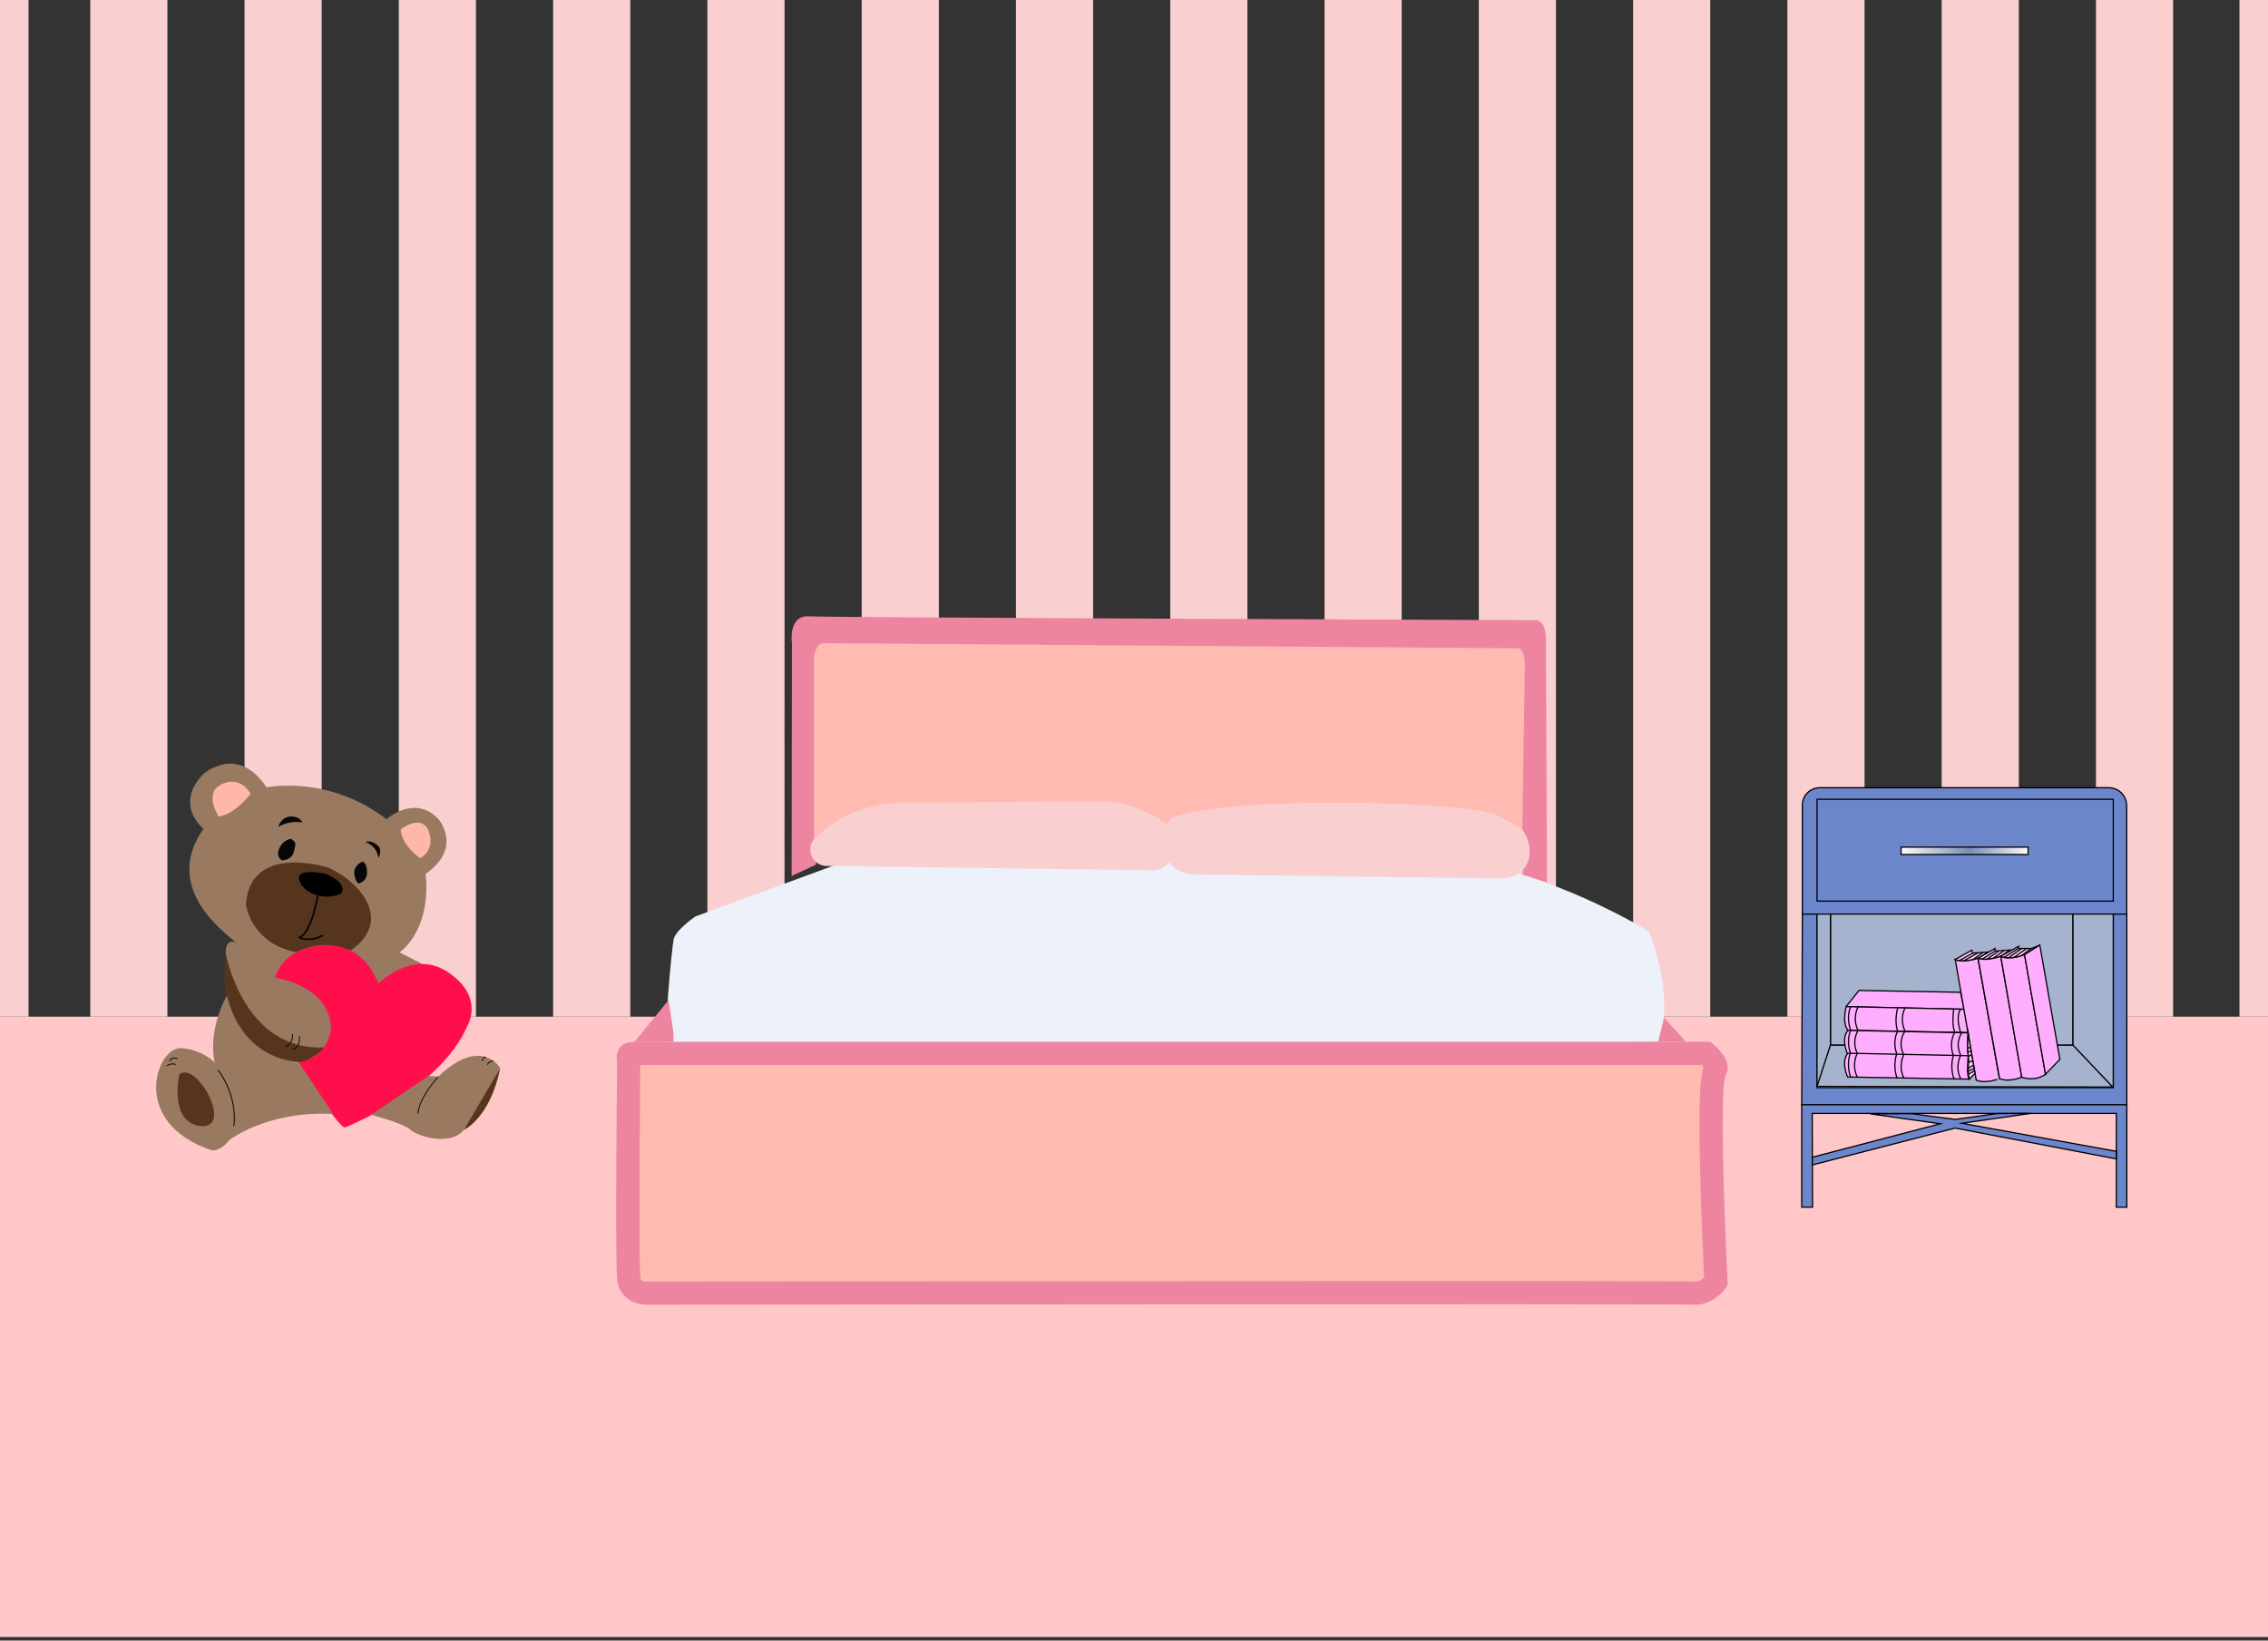 <?xml version="1.0" encoding="utf-8"?>
<!-- Generator: Adobe Illustrator 21.0.2, SVG Export Plug-In . SVG Version: 6.00 Build 0)  -->
<svg version="1.1" id="bedroom" xmlns="http://www.w3.org/2000/svg" xmlns:xlink="http://www.w3.org/1999/xlink" x="0px" y="0px"
	 viewBox="0 0 1470 1063.4" style="enable-background:new 0 0 1470 1063.4;" xml:space="preserve">
<rect x="0" y="0" width="1470" height="1063.4" fill="#333333" stroke="none"/>
<style type="text/css">
	.st0{fill:#FFC7C7;}
	.st1{fill:#FACFD0;}
	.st2{fill:#EDF1F9;}
	.st3{fill:#EE85A0;}
	.st4{fill:#FFBAB1;}
	.st5{clip-path:url(#SVGID_2_);}
	.st6{clip-path:url(#SVGID_4_);fill:#99795F;}
	.st7{clip-path:url(#SVGID_4_);fill:none;stroke:#99795F;stroke-width:1.531;stroke-miterlimit:10;}
	.st8{clip-path:url(#SVGID_4_);fill:none;stroke:#99795F;stroke-width:1.148;stroke-miterlimit:10;}
	.st9{clip-path:url(#SVGID_4_);fill:#FFB7AC;}
	.st10{clip-path:url(#SVGID_4_);fill:#56351E;}
	.st11{clip-path:url(#SVGID_4_);fill:#FF0E4C;}
	.st12{clip-path:url(#SVGID_4_);fill:none;stroke:#070707;stroke-width:0.574;stroke-miterlimit:10;}
	.st13{clip-path:url(#SVGID_4_);fill:#070707;}
	.st14{clip-path:url(#SVGID_4_);fill:none;stroke:#070707;stroke-width:1.148;stroke-miterlimit:10;}
	.st15{clip-path:url(#SVGID_4_);}
	.st16{clip-path:url(#SVGID_4_);fill:none;stroke:#000000;stroke-width:0.574;stroke-miterlimit:10;}
	.st17{fill:#6C86CC;stroke:#000000;stroke-width:0.793;stroke-miterlimit:10;}
	.st18{fill:url(#SVGID_5_);stroke:#020202;stroke-width:0.793;stroke-miterlimit:10;}
	.st19{fill:#A5B3CE;stroke:#020202;stroke-width:0.793;stroke-miterlimit:10;}
	.st20{fill:#FFAEFF;stroke:#020202;stroke-width:0.793;stroke-miterlimit:10;}
	.st21{fill:none;stroke:#020202;stroke-width:0.793;stroke-miterlimit:10;}
	.st22{fill:#FFC9FF;stroke:#020202;stroke-width:0.793;stroke-miterlimit:10;}
</style>
<rect x="-0.5" y="659" class="st0" width="1471" height="402.1"/>
<g id="wall">
	<rect x="-0.5" class="st1" width="19" height="659"/>
	<rect x="58.5" class="st1" width="50" height="659"/>
	<rect x="158.5" class="st1" width="50" height="659"/>
	<rect x="258.5" class="st1" width="50" height="659"/>
	<rect x="358.5" class="st1" width="50" height="659"/>
	<rect x="458.5" class="st1" width="50" height="659"/>
	<rect x="558.5" class="st1" width="50" height="659"/>
	<rect x="658.5" class="st1" width="50" height="659"/>
	<rect x="758.5" class="st1" width="50" height="659"/>
	<rect x="858.5" class="st1" width="50" height="659"/>
	<rect x="958.5" class="st1" width="50" height="659"/>
	<rect x="1058.5" class="st1" width="50" height="659"/>
	<rect x="1158.5" class="st1" width="50" height="659"/>
	<rect x="1258.5" class="st1" width="50" height="659"/>
	<rect x="1358.5" class="st1" width="50" height="659"/>
	<rect x="1451.5" class="st1" width="19" height="659"/>
</g>
<g id="bed">
	<path class="st2" d="M546,559l-95.2,35c0,0-13,8.8-14.2,15s-7,64.9-3.8,70.2c5.3,8.9,642-4.2,642-4.2s12-23-6-71.3
		c0,0-55-33.3-104-41.7S546,559,546,559z"/>
	<path class="st3" d="M513.3,416.9c0,0-2.7-18.2,11-17.4c13.2,0.8,441.6,2.4,468.4,2.5c0.6,0,1.2,0,1.8-0.1c1.8-0.2,8.1,0.1,7.5,15
		l0.7,155.1l-15.7-5l-0.3-21.5l-459-1.2l1.3,16.1l-15.9,7.4L513.3,416.9z"/>
	<path class="st4" d="M534,416.9l449.5,3.3c0,0,5.2-0.8,4.8,13.2c-0.3,14.1-1.7,112.1-1.7,112.1l-459-1.2V426
		C527.7,426,528.3,416.9,534,416.9z"/>
	<path class="st1" d="M535.7,561.3l211.2,2.8c4.9,0.1,9.5-2.5,11.9-6.8c6.5-11.4,9.2-24.7-33.7-37.1c-0.4-0.1-0.8-0.1-1.2-0.2
		c-6.4-1.3-65.4,0.2-133.9,0.1c-36-0.1-53.2,15.1-61.5,22.9C521.6,549.6,526.2,561.2,535.7,561.3z"/>
	<path class="st1" d="M759.4,530.2c-13.7,13.2-4.4,36.3,14.6,36.6l196.9,2.6c18.8,0.7,26.2-15.6,16-31.4c-1.1-1.8-14-7.8-15.5-9
		c-12-9.5-173.5-14-211.8,1C759.7,530,759.6,530.1,759.4,530.2z"/>
	<path class="st3" d="M411.3,675.3h697.2c0,0,15.5,11,10.2,21c-5.3,10,1.1,136.7,1.1,136.7s-7.8,13.3-21.8,12.7
		c-14-0.7-679.3,0-679.3,0s-17.3,0-18.7-16.7s0-140,0-140S396.7,675.3,411.3,675.3z"/>
	<path class="st4" d="M1098.7,830.7c-1.8-0.1-6.5-0.3-176.2-0.3c-196.6,0-493.4,0.3-503.6,0.3c-3.7-0.2-3.9-1.8-3.9-2.9
		c-1-13-0.3-102.6,0-137.5h687.9c0.5,0.6,1,1.1,1.3,1.6c-2,5.4-3.7,18.7-2,77c0.7,24.5,1.8,48.6,2.3,59.2c-1.4,1.3-3.4,2.6-5.5,2.6
		C1098.9,830.7,1098.8,830.7,1098.7,830.7z"/>
	<polygon class="st3" points="411.3,675.3 433.3,648.3 436.5,669.2 436.5,675.3 	"/>
	<polygon class="st3" points="1092.7,675.3 1078.6,659.7 1074.7,675 	"/>
</g>
<g>
	<g>
		<defs>
			<rect id="SVGID_1_" x="88.2" y="471" width="252.5" height="290.4"/>
		</defs>
		<clipPath id="SVGID_2_">
			<use xlink:href="#SVGID_1_"  style="overflow:visible;"/>
		</clipPath>
		<g class="st5">
			<defs>
				<rect id="SVGID_3_" x="88.2" y="471" width="252.5" height="290.4"/>
			</defs>
			<clipPath id="SVGID_4_">
				<use xlink:href="#SVGID_3_"  style="overflow:visible;"/>
			</clipPath>
			<path class="st6" d="M182.4,623.6l2.4,18.2c0.1,0.8-1,1.4-1.5,0.7c-3.5-4.4-12.5-12.5-32.7-16.6c-0.6-0.1-0.8-0.8-0.3-1.3
				c2-1.9,2.1-5.5,7-12.6c0.4-0.5,0.8-1,1.3-0.7c4,2.4,17.4,10.1,23.2,11.6C182.2,623.1,182.4,623.3,182.4,623.6"/>
			<path class="st7" d="M182.4,623.6l2.4,18.2c0.1,0.8-1,1.4-1.5,0.7c-3.5-4.4-12.5-12.5-32.7-16.6c-0.6-0.1-0.8-0.8-0.3-1.3
				c2-1.9,2.1-5.5,7-12.6c0.4-0.5,0.8-1,1.3-0.7c4,2.4,17.4,10.1,23.2,11.6C182.2,623.1,182.4,623.3,182.4,623.6z"/>
			<path class="st6" d="M258.6,617.8l13.6,6.9c0.6,0.3,0,0-0.6,0c-4.5,0.3-14,2.3-25.9,12.2c-0.4,0.3-0.9,0.1-1-0.3
				c-0.3-1.9-2.7-3.4-5.2-9c-0.2-0.4-0.3-0.8,0.2-1c3.4-1.4,14.7-6,18.3-8.8C258.2,617.7,258.4,617.7,258.6,617.8"/>
			<path class="st8" d="M258.6,617.8l13.6,6.9c0.6,0.3,0,0-0.6,0c-4.5,0.3-14,2.3-25.9,12.2c-0.4,0.3-0.9,0.1-1-0.3
				c-0.3-1.9-2.7-3.4-5.2-9c-0.2-0.4-0.3-0.8,0.2-1c3.4-1.4,14.7-6,18.3-8.8C258.2,617.7,258.4,617.7,258.6,617.8z"/>
			<path class="st6" d="M131.9,537.2c0,0-19.4-15.1-0.3-35.3c0,0,22.1-20.2,41.2,8.5c0,0,39.8-8.5,77.7,20.6c0,0,18.4-16.5,33.7,0
				c0,0,16.1,18.5-8.4,35.5c0,0,8,49.5-36.7,60.6c0,0-20.7-30.2-55.9-2.3c0,0-28.3-11.1-32.1-15.3
				C147.2,605.3,104.4,576.2,131.9,537.2"/>
			<path class="st9" d="M141.7,529.3c0,0-10.2-15.5,2.2-21.1c12.4-5.6,18.5,6.3,18.5,6.3S152.5,527.9,141.7,529.3"/>
			<path class="st9" d="M259.7,537.5c0,0,13.9-10.7,18.3,1.7c4.3,12.4-5.7,17.1-5.7,17.1S260.2,548,259.7,537.5"/>
			<path class="st6" d="M157.6,613.6c0,0,1.9,17.1,20.6,20.2c18.7,3.1,49.3,11.4,32.8,45.2c0,0-41.4,7.2-61-42.1
				C150.1,636.9,137.8,599.4,157.6,613.6"/>
			<path class="st10" d="M193.5,688.6c0,0-55.7-0.3-47.2-70.9c0,0,11.2,64.4,64.8,61.2C211.1,678.9,200,689.4,193.5,688.6"/>
			<path class="st11" d="M245.2,637.7c0,0-7.7-24.7-32.2-25s-33.2,14.4-34.7,21.1c0,0,34.6,4.6,36.2,31.8c0,0,0.6,18.6-21.5,23.4
				c0,0,25.5,41.1,30.5,41.9c0,0,61.7-24.5,79.5-66.1c0,0,11.2-18.2-12-34.2C267.8,614.4,245.2,637.7,245.2,637.7"/>
			<path class="st6" d="M146.8,647.4c0,0-13.2,24.1-5.5,46.2c0,0,8.6,23.1,7,44.7c0,0,24.1-18.8,66.1-17.1l-21.5-32.3
				C192.9,688.9,158.3,689,146.8,647.4"/>
			<path class="st7" d="M146.8,647.4c0,0-13.2,24.1-5.5,46.2c0,0,8.6,23.1,7,44.7c0,0,24.1-18.8,66.1-17.1l-21.5-32.3
				C192.9,688.9,158.3,689,146.8,647.4z"/>
			<path class="st6" d="M141.4,691.1c0,0-7.7-10.4-23.8-11.7s-34.3,48.6,20.2,66.4C137.8,745.8,166.2,743.8,141.4,691.1"/>
			<path class="st10" d="M116.2,696.3c0,0-7,31.7,14.1,33.6C151.4,731.7,127.9,687.6,116.2,696.3"/>
			<path class="st6" d="M240.6,722.6c0,0,20.8,5.4,25.4,9.7c4.6,4.3,26.1,10.9,34.7,0c8.6-10.9,23.5-40,23.5-40s-12.3-21.1-40.2,5.6
				l-6.3-0.5L240.6,722.6z"/>
			<path class="st10" d="M324.2,692.4l-23.5,40C300.7,732.4,317.6,724.9,324.2,692.4"/>
			<path class="st12" d="M184.8,678.5c0,0,5.4-1.3,4.7-8.2"/>
			<path class="st12" d="M189.6,680.2c0,0,4.9-0.1,4.5-8.5"/>
			<path class="st12" d="M284.1,697.9c0,0-12.1,12.9-13.3,24"/>
			<path class="st12" d="M312.5,687.7c0,0,0.8-3,2.5-2.4"/>
			<path class="st12" d="M319.8,687.7c0,0-4.2,0.6-3.6,2.5"/>
			<path class="st12" d="M108,690.9c0,0,3.6-2.3,5.9-0.8"/>
			<path class="st12" d="M109.9,687.7c0,0,2-3.3,5.1-1.3"/>
			<path class="st13" d="M188.7,543.7c0,0-5.2,0.4-7.7,6.3c-2.5,5.9,1.9,7.7,1.9,7.7s6.3-0.2,7.5-5.5
				C191.6,546.7,192.6,546.7,188.7,543.7"/>
			<path class="st13" d="M235,558.4c0,0-5.9,2.5-5.4,7.8c0.6,5.4,2.7,6.5,2.7,6.5s5.6-1,5.6-7.2S235,558.4,235,558.4"/>
			<path class="st13" d="M236.7,545.8c0,0,7.3,1.7,8.6,10.4c0,0,2.5-4.9,0-7.6C242.9,546,239.8,544.8,236.7,545.8"/>
			<path class="st13" d="M180.3,536c0,0,6.7-4.4,15.7-2.9c0,0-1.7-4.2-7.8-3.8C182,529.7,180.3,536,180.3,536"/>
			<path class="st10" d="M212.8,562.4c0,0-50.3-16.3-53.4,23.5c0,0,2.2,24.7,32.4,31.4c0,0,17-9.8,35.4-1.2c0,0,18.1-10.7,12.1-27.9
				C233.3,571,212.8,562.4,212.8,562.4"/>
			<path class="st14" d="M209.2,606.2c-8.6,5-15.1,1.5-15.1,1.5c8.1-3.4,11.9-27.4,11.9-27.4"/>
			<path class="st15" d="M211.1,566.4c0,0-20.4-4.6-17,4.6c3.4,9.2,17.6,12.8,26.9,8.2C221.1,579.2,226.6,573.1,211.1,566.4"/>
			<path class="st16" d="M141.4,693.6c0,0,12.6,15.8,10.2,36.3"/>
		</g>
	</g>
</g>
<g>
	<path class="st17" d="M1179.5,510.6h187.3c6.4,0,11.6,5.2,11.6,11.7v70.2h-210.2v-70.6C1168.2,515.6,1173.3,510.6,1179.5,510.6z"/>
	<rect x="1177.7" y="518.1" class="st17" width="192" height="66"/>
	
		<linearGradient id="SVGID_5_" gradientUnits="userSpaceOnUse" x1="1232.213" y1="1597.091" x2="1314.558" y2="1597.091" gradientTransform="matrix(1 0 0 -1 0 2148.595)">
		<stop  offset="0" style="stop-color:#FDFCFB"/>
		<stop  offset="0.541" style="stop-color:#788DB6"/>
		<stop  offset="1" style="stop-color:#FDFCFB"/>
	</linearGradient>
	<rect x="1232.2" y="549.1" class="st18" width="82.3" height="4.8"/>
	<polygon class="st17" points="1168.2,592.5 1167.8,716.1 1378.5,716.1 1378.5,592.5 1369.7,592.5 1369.7,705 1177.7,705 
		1177.7,592.5 	"/>
	<polygon class="st19" points="1186.4,673.2 1186.4,592.5 1343.6,592.5 1343.6,677.5 1186.4,677.5 	"/>
	<polygon class="st17" points="1167.8,716.1 1167.8,782.5 1174.8,782.5 1174.6,721.7 1371.7,721.7 1371.7,782.5 1378.5,782.5 
		1378.5,716.1 	"/>
	<polygon class="st17" points="1267.2,731.2 1174.7,755.1 1174.7,750.1 1257.6,728.4 1212.2,722 1239.1,721.9 1267.2,725.6 
		1294.3,721.8 1316.1,721.7 1271.6,728.1 1371.7,746.3 1371.7,751.2 	"/>
	<path class="st19" d="M1343.6,592.5h26.1v112c0,0.2-0.2,0.3-0.4,0.2l-25.7-27V592.5z"/>
	<path class="st19" d="M1177.7,592.5h8.7v85.1l-8.5,26.7c0,0.2-0.2,0.1-0.2,0V592.5z"/>
	<polygon class="st19" points="1177.7,704.2 1186.4,677.5 1343.6,677.5 1369.3,704.6 	"/>
	<path class="st20" d="M1204.9,642l-8.2,10.3c-0.1,0.1,0,0.2,0.2,0.2l76.2,1.7l-2.4-11L1204.9,642z"/>
	<path class="st20" d="M1197.8,667.8c0,0-4-3.2-1.2-15.3l76.6,1.7l2.6,15.1L1197.8,667.8z"/>
	<path class="st21" d="M1199.5,652.6c0,0-3.2,6.4,0,15.1"/>
	<path class="st21" d="M1204.3,652.6c0,0-4,7.2,0,15.3"/>
	<path class="st21" d="M1230,653.3c0,0-2.5,8.3,0,15.2"/>
	<path class="st21" d="M1234.8,653.4c0,0-4,6.2,0,15.2"/>
	<path class="st21" d="M1266.3,654.1c0,0-1.6,11.8,1,15.1"/>
	<path class="st21" d="M1270.8,654.1c0,0-3.6,3.6,0,15.3"/>
	<path class="st22" d="M1267.2,622l10.8-6.1l0.6,1.9l10-0.7l-6.7,4.1C1281.9,621.2,1271.5,624.5,1267.2,622z"/>
	<path class="st20" d="M1280.9,700.2l-13.6-78.2c0,0,4.1,2.5,14.7-0.8l13.9,77.9C1296,699.1,1287.6,702.7,1280.9,700.2z"/>
	<path class="st22" d="M1296.7,619.9c0,0-9.5,3.3-14.7,1.3l11.1-6.4l-0.1,1.7l9.7-0.7L1296.7,619.9z"/>
	<path class="st20" d="M1310.4,698.2c0,0-8.4,3.6-14.4,0.9l-13.9-77.9c0,0,5.1,2.1,14.7-1.3L1310.4,698.2z"/>
	<path class="st20" d="M1312.2,618.8c0,0-10.3,3.8-15.4,1.1l13.6,78.3c0,0,8.1,3.3,15.4-1.9L1312.2,618.8z"/>
	<path class="st22" d="M1308.2,613.5l-11.6,6.4c0,0,6.3,2.7,15.4-1.1l10-6.1l-5.3,2.1h-8.6V613.5z"/>
	<polygon class="st20" points="1325.8,696.3 1335.1,686.7 1322.1,612.6 1312.2,618.8 	"/>
	<line class="st21" x1="1308.2" y1="614.8" x2="1299" y2="620.5"/>
	<line class="st21" x1="1310.4" y1="614.8" x2="1301.8" y2="620.8"/>
	<line class="st21" x1="1313.6" y1="614.8" x2="1305" y2="620.8"/>
	<line class="st21" x1="1316.3" y1="614.8" x2="1310.4" y2="619.4"/>
	<line class="st21" x1="1292.9" y1="616.6" x2="1284.6" y2="621.8"/>
	<line class="st21" x1="1295.4" y1="616.5" x2="1287.8" y2="621.8"/>
	<line class="st21" x1="1299" y1="616.1" x2="1291.8" y2="621.2"/>
	<line class="st21" x1="1278.6" y1="617.8" x2="1269.8" y2="622.7"/>
	<line class="st21" x1="1272.6" y1="622.9" x2="1281.9" y2="617.7"/>
	<line class="st21" x1="1285.3" y1="617.3" x2="1278.6" y2="622.1"/>
	<path class="st20" d="M1197.5,683.3c0,0-4.5-9.9,0.2-15.4l78,1.6c0,0-1.3,13.5,0.7,15.2L1197.5,683.3z"/>
	<path class="st20" d="M1197.5,698.1c0,0-4.5-9.9,0.2-15.4l78,1.6c0,0-1.3,13.5,0.7,15.2L1197.5,698.1z"/>
	<path class="st21" d="M1204.3,667.9c0,0-4.4,6.8-0.5,14.9"/>
	<path class="st21" d="M1199.5,667.9c0,0-3.2,6.4,0,15.1"/>
	<path class="st21" d="M1203.8,682.8c0,0-4,7.2,0,15.3"/>
	<path class="st21" d="M1199.3,682.5c0,0-2.9,7.1,0.2,15.8"/>
	<path class="st21" d="M1234,683.5c0,0-4,7.2,0,15.3"/>
	<path class="st21" d="M1229.4,683.1c0,0-2.9,7.1,0.2,15.8"/>
	<path class="st21" d="M1270.8,684c0,0-4,7.2,0,15.3"/>
	<path class="st21" d="M1266.3,683.6c0,0-2.9,7.1,0.2,15.8"/>
	<path class="st21" d="M1271.5,669.5c0,0-4.7,6.4-0.7,14.4"/>
	<path class="st21" d="M1267,669.2c0,0-4.1,6-1,14.8"/>
	<path class="st21" d="M1234.6,668.6c0,0-4.8,6.5-0.9,14.6"/>
	<path class="st21" d="M1230.1,668.2c0,0-3.9,6.1-0.7,14.9"/>
	<path class="st22" d="M1276.5,699.4l3.6-3.7l-2-11.1l-2.5-15.2c0,0-1,15.2,0.7,15.2C1276.5,684.5,1274.7,694.5,1276.5,699.4z"/>
	<line class="st21" x1="1276.5" y1="684.5" x2="1277.7" y2="683.6"/>
	<line class="st21" x1="1275.9" y1="688.7" x2="1278.7" y2="687.5"/>
	<line class="st21" x1="1275.4" y1="692.6" x2="1279.2" y2="690.4"/>
	<line class="st21" x1="1275.1" y1="694.6" x2="1279.6" y2="692.6"/>
	<line class="st21" x1="1275.8" y1="696.3" x2="1279.7" y2="694.1"/>
	<line class="st21" x1="1275.4" y1="681.8" x2="1277.7" y2="681.3"/>
	<line class="st21" x1="1275.1" y1="679.2" x2="1277.3" y2="679.2"/>
</g>
</svg>
